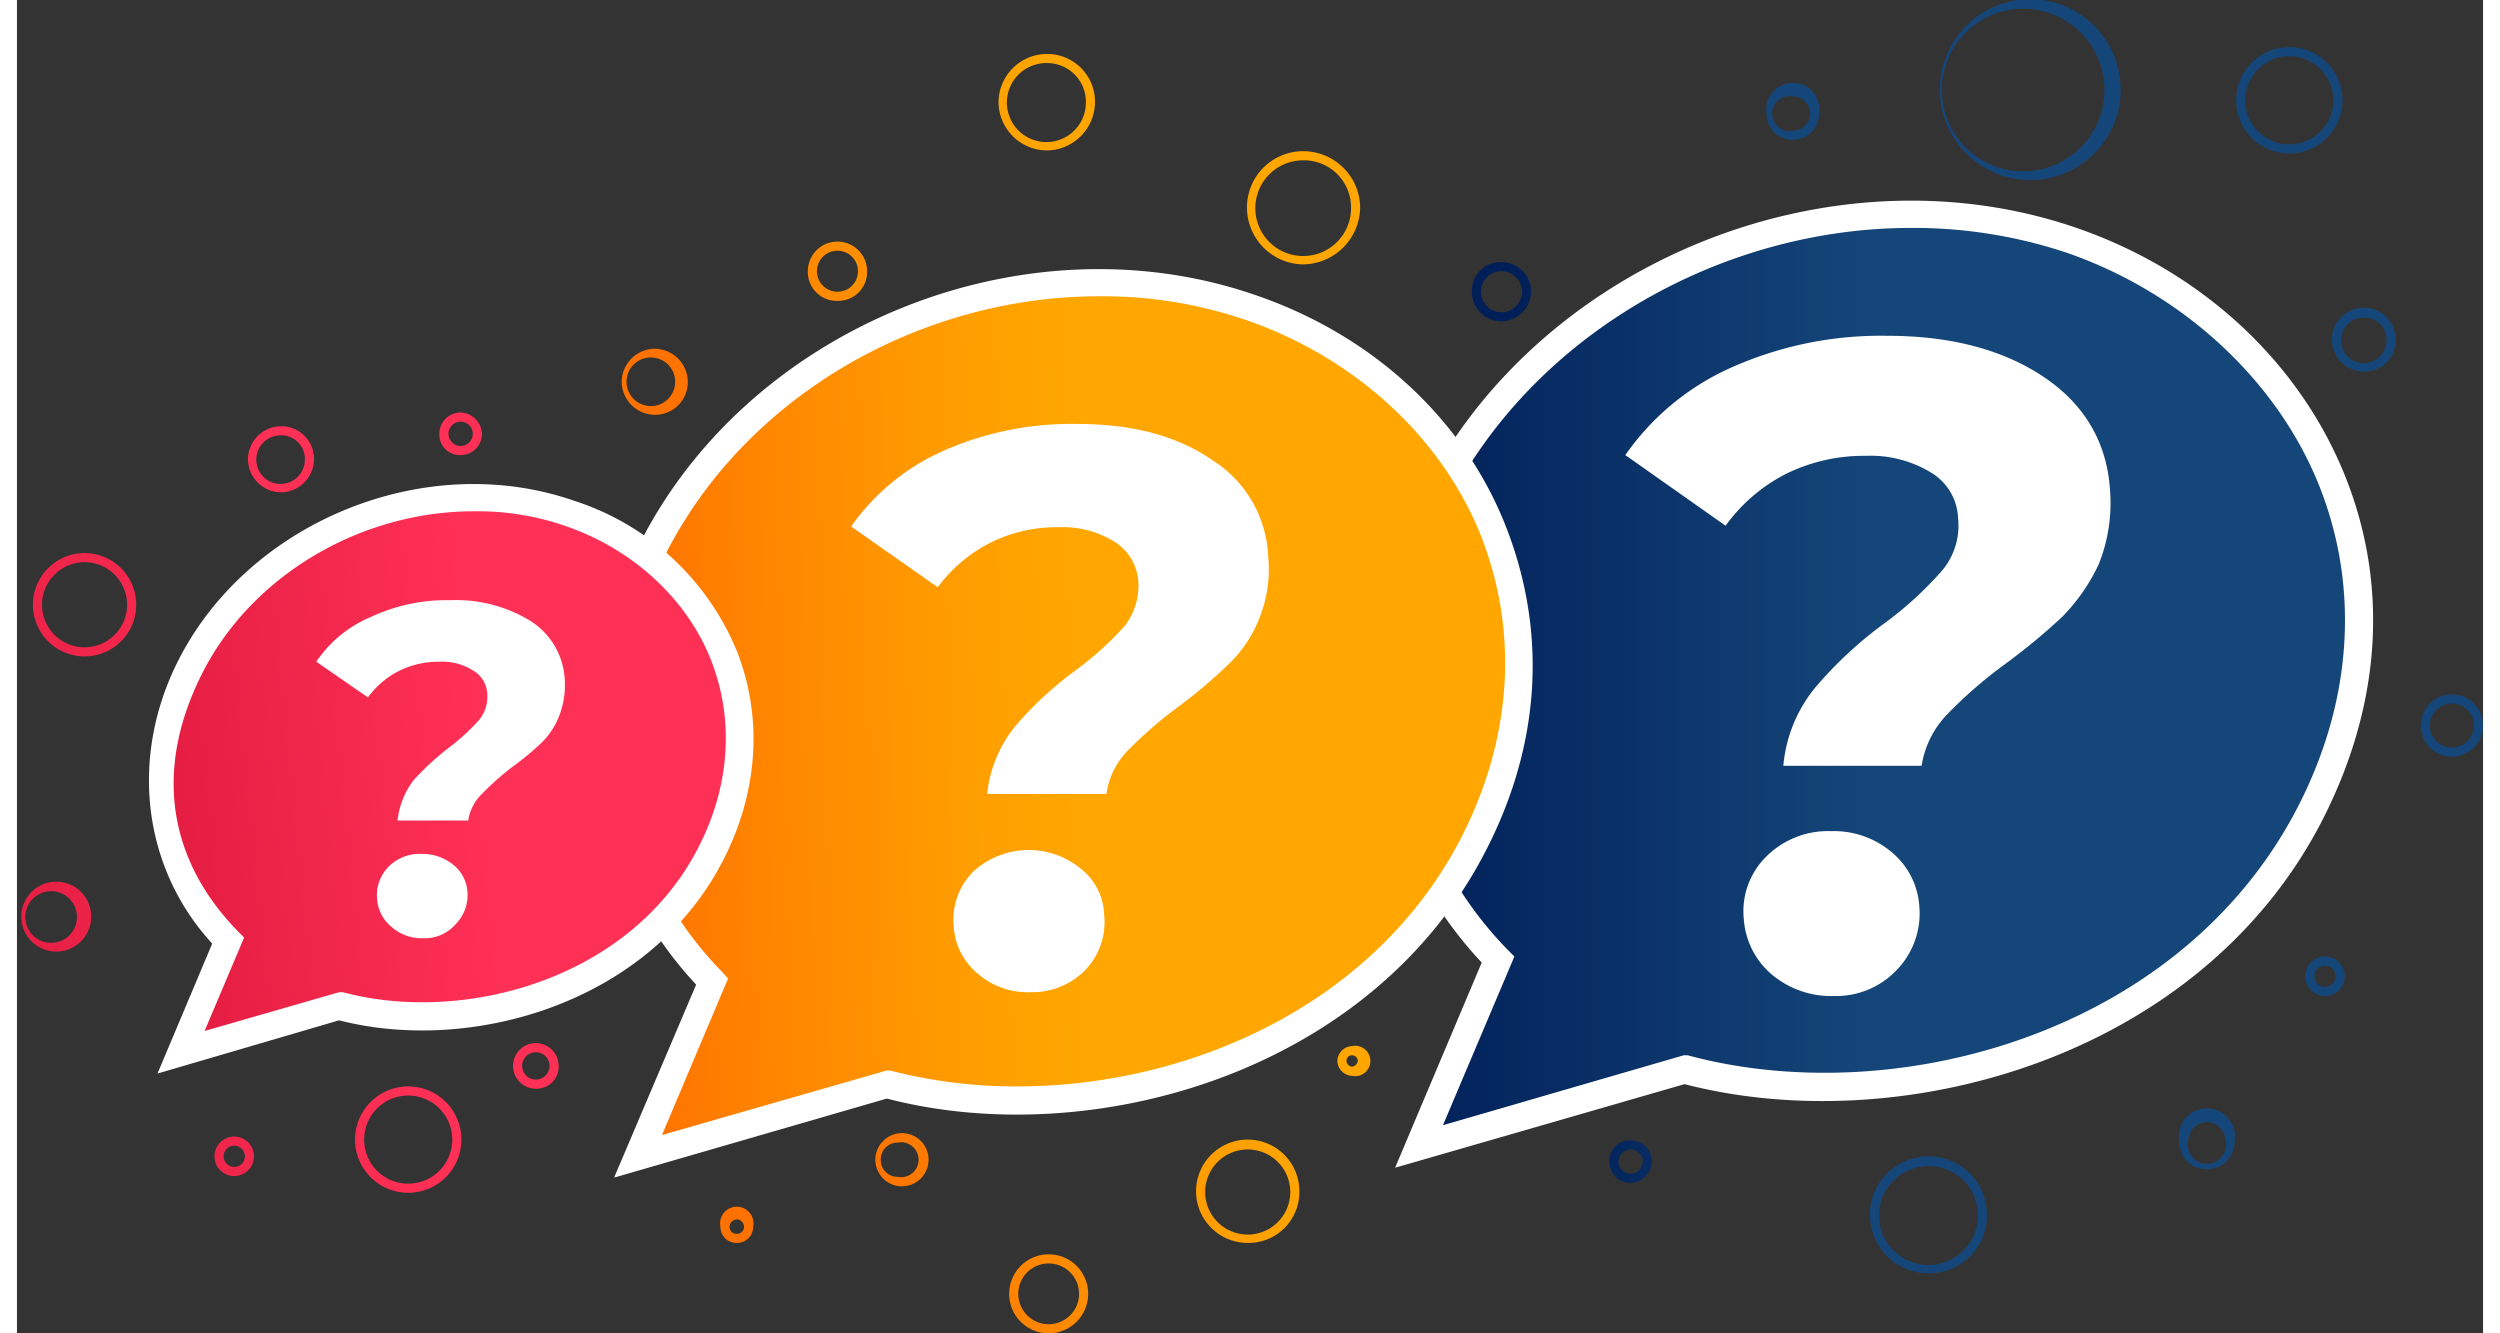 <svg xmlns="http://www.w3.org/2000/svg" xmlns:xlink="http://www.w3.org/1999/xlink" width="4.5in" height="2.4in" viewBox="0 0 324.6 175.5"><rect x="0" y="0" width="324.6" height="175.5" fill="#333333" stroke="none"/><defs><linearGradient id="a" x1="185.53" y1="170.46" x2="313.31" y2="170.46" gradientUnits="userSpaceOnUse"><stop offset="0" stop-color="#001e57"/><stop offset="0.5" stop-color="#154679"/></linearGradient><linearGradient id="b" x1="76.71" y1="176.58" x2="151.31" y2="174.76" gradientUnits="userSpaceOnUse"><stop offset="0.13" stop-color="#ff7200"/><stop offset="0.38" stop-color="#ff8700"/><stop offset="0.72" stop-color="#ff9e00"/><stop offset="0.93" stop-color="#ffa700"/></linearGradient><linearGradient id="c" x1="13.52" y1="186.06" x2="76.3" y2="179.69" gradientUnits="userSpaceOnUse"><stop offset="0" stop-color="#de183d"/><stop offset="0.84" stop-color="#ff3056"/></linearGradient><linearGradient id="d" x1="200.91" y1="98.26" x2="266.08" y2="94.17" xlink:href="#a"/><linearGradient id="e" x1="209.59" y1="236.39" x2="274.76" y2="232.29" xlink:href="#a"/><linearGradient id="f" x1="201.06" y1="100.59" x2="266.22" y2="96.5" xlink:href="#a"/><linearGradient id="g" x1="203.07" y1="132.64" x2="268.24" y2="128.54" xlink:href="#a"/><linearGradient id="h" x1="202.22" y1="119.15" x2="267.39" y2="115.06" xlink:href="#a"/><linearGradient id="i" x1="81.62" y1="130.77" x2="153.27" y2="113.37" xlink:href="#b"/><linearGradient id="j" x1="80.12" y1="124.62" x2="151.77" y2="107.22" xlink:href="#b"/><linearGradient id="k" x1="110.91" y1="251.4" x2="182.56" y2="234" xlink:href="#b"/><linearGradient id="l" x1="107.73" y1="238.29" x2="179.38" y2="220.89" xlink:href="#b"/><linearGradient id="m" x1="107.38" y1="236.87" x2="179.03" y2="219.47" xlink:href="#b"/><linearGradient id="n" x1="112.54" y1="258.09" x2="184.19" y2="240.69" xlink:href="#b"/><linearGradient id="o" x1="108.23" y1="240.35" x2="179.88" y2="222.94" xlink:href="#b"/><linearGradient id="p" x1="82.12" y1="132.86" x2="153.77" y2="115.46" xlink:href="#b"/><linearGradient id="q" x1="76.55" y1="109.91" x2="148.2" y2="92.51" xlink:href="#b"/><linearGradient id="r" x1="-23.95" y1="157.73" x2="49.06" y2="138.96" xlink:href="#c"/><linearGradient id="s" x1="-11.31" y1="206.94" x2="61.71" y2="188.17" xlink:href="#c"/><linearGradient id="t" x1="-1.32" y1="245.79" x2="71.69" y2="227.03" xlink:href="#c"/><linearGradient id="u" x1="-2.62" y1="240.73" x2="70.39" y2="221.96" xlink:href="#c"/><linearGradient id="v" x1="-2.21" y1="242.33" x2="70.8" y2="223.57" xlink:href="#c"/><linearGradient id="w" x1="-20.93" y1="169.51" x2="52.09" y2="150.74" xlink:href="#c"/><linearGradient id="x" x1="-23.29" y1="160.31" x2="49.72" y2="141.55" xlink:href="#c"/><linearGradient id="y" x1="200.84" y1="97.14" x2="266.01" y2="93.05" xlink:href="#a"/><linearGradient id="z" x1="210.05" y1="243.76" x2="275.22" y2="239.67" xlink:href="#a"/><linearGradient id="aa" x1="209.46" y1="234.27" x2="274.62" y2="230.18" xlink:href="#a"/><linearGradient id="ab" x1="208.29" y1="215.72" x2="273.46" y2="211.63" xlink:href="#a"/><linearGradient id="ac" x1="206.29" y1="183.9" x2="271.46" y2="179.81" xlink:href="#a"/></defs><path d="M275.6,112.6c-31.7-10.9-69.3,4.5-84.1,34.4-10.7,21.6-6.5,44.9,8.6,60.2l-10.5,24.6,35-10.1c29.1,7.8,66.4-4,81.8-32.6C323.5,157.2,307.3,123.5,275.6,112.6Z" transform="translate(-5.1 -80.9)" fill="url(#a)"/><path d="M186.5,234.6l11.4-27c-15.3-16.3-18.5-40.3-8-61.4,15.1-30.6,53.8-46.5,86.3-35.3,16.5,5.7,29.4,17.7,35.4,32.8s4.4,31.2-3.6,46.2c-16.4,30.5-55.2,41-83.4,33.7Zm67.9-123.7c-25.1,0-50.1,14.2-61.3,36.9-9.9,20.1-6.7,42.9,8.3,58.2l.8.8L192.8,229l31.7-9.2h.5c27,7.3,64.1-2.6,79.8-31.7,7.6-14.1,8.8-29.4,3.4-43.1s-17.7-25.4-33.2-30.8h0A63.6,63.6,0,0,0,254.4,110.9Z" transform="translate(-5.1 -80.9)" fill="#fff"/><path d="M241.8,171.4a53.1,53.1,0,0,1,9.3-8.6,47.5,47.5,0,0,0,7.4-6.8,9.2,9.2,0,0,0,2.1-6.9,7.3,7.3,0,0,0-3.4-5.9,15.3,15.3,0,0,0-8.8-2.3,23.1,23.1,0,0,0-10.5,2.4,22.3,22.3,0,0,0-7.9,6.8l-13.2-9.3a33.7,33.7,0,0,1,13.9-11.5,48.3,48.3,0,0,1,20.6-4.2c8.5,0,15.4,1.9,20.7,5.5s8.2,8.6,8.6,14.8a21.6,21.6,0,0,1-1.5,9.8,25,25,0,0,1-4.8,6.9,82.5,82.5,0,0,1-7.5,6.2,58.2,58.2,0,0,0-7.7,6.7,12.5,12.5,0,0,0-3.3,6.7H237.6A18.8,18.8,0,0,1,241.8,171.4ZM236,209.1a10.5,10.5,0,0,1-3.6-7.2,10.1,10.1,0,0,1,3-8.3,11.5,11.5,0,0,1,8.5-3.3,11.8,11.8,0,0,1,8,2.8,10.1,10.1,0,0,1,3.6,7.1,10.7,10.7,0,0,1-3,8.4,11,11,0,0,1-8.3,3.4A12.1,12.1,0,0,1,236,209.1Z" transform="translate(-5.1 -80.9)" fill="#fff"/><path d="M167.4,121.4c-29.7-10.3-65,4.2-78.9,32.2-10,20.3-6,42.1,8.1,56.5l-9.8,23,32.8-9.5c27.3,7.4,62.3-3.7,76.7-30.6C212.4,163.1,197.1,131.6,167.4,121.4Z" transform="translate(-5.1 -80.9)" fill="url(#b)"/><path d="M83.7,235.9l10.8-25.4c-14.4-15.4-17.4-37.9-7.6-57.7,14.3-28.8,50.6-43.6,81.1-33.1h0c15.6,5.3,27.7,16.5,33.2,30.8s4.3,29.3-3.3,43.4c-15.4,28.6-51.8,38.5-78.3,31.6Zm63.8-116c-23.5,0-46.8,13.2-57.3,34.5-9.3,18.8-6.3,40.2,7.7,54.4l.8.9L90,230.3l29.6-8.5h.4a66.1,66.1,0,0,0,16.8,2.1c22.1,0,46.3-10.3,57.9-31.8,7.1-13.2,8.2-27.5,3.2-40.4s-16.5-23.7-31.1-28.7h0A57.9,57.9,0,0,0,147.5,119.9Z" transform="translate(-5.1 -80.9)" fill="#fff"/><path d="M136.4,176.6a46.6,46.6,0,0,1,8.1-7.5,43.5,43.5,0,0,0,6.4-5.8,8.7,8.7,0,0,0,1.8-5.9,6.7,6.7,0,0,0-3-5.1,12.8,12.8,0,0,0-7.5-2,19.4,19.4,0,0,0-9.1,2.1,19.7,19.7,0,0,0-6.8,5.8l-11.4-8a29.4,29.4,0,0,1,12-9.9,41.8,41.8,0,0,1,17.7-3.6c7.4,0,13.3,1.6,17.9,4.8a15.8,15.8,0,0,1,7.3,12.7,17.3,17.3,0,0,1-1.3,8.4,16.9,16.9,0,0,1-4.1,5.9,68.4,68.4,0,0,1-6.4,5.4,55.8,55.8,0,0,0-6.7,5.8,10.3,10.3,0,0,0-2.8,5.7H132.8A17.1,17.1,0,0,1,136.4,176.6ZM131.5,209a8.7,8.7,0,0,1-3.1-6.2,8.9,8.9,0,0,1,2.6-7.2,10.8,10.8,0,0,1,14.2-.3,8,8,0,0,1,3,6,9.1,9.1,0,0,1-2.5,7.3,9.8,9.8,0,0,1-7.2,2.9A10,10,0,0,1,131.5,209Z" transform="translate(-5.1 -80.9)" fill="#fff"/><path d="M77.8,148.5c-18.8-6.5-41.2,2.7-50,20.4-6.3,12.9-3.9,26.7,5.1,35.8l-6.2,14.7,20.8-6.1C64.8,218,87,211,96.1,193.9,106.3,175,96.7,155,77.8,148.5Z" transform="translate(-5.1 -80.9)" fill="url(#c)"/><path d="M23.6,222.2l7.2-17.1c-9.1-9.9-10.9-24.3-4.6-37,9.2-18.5,32.6-28.1,52.2-21.3a34.6,34.6,0,0,1,21.5,19.9c3.5,9,2.7,19-2.2,28.1-9.9,18.4-33.1,24.8-50.2,20.4Zm41.6-74c-14.7,0-29.2,8.3-35.8,21.5s-3.9,24.9,4.8,33.8l.8.8-5.2,12.3,17.7-5.1H48c15.7,4.2,37.4-1.5,46.5-18.5,4.4-8.2,5.1-17.1,2-25.1s-10.2-14.7-19.3-17.8h0A35.2,35.2,0,0,0,65.2,148.2Z" transform="translate(-5.1 -80.9)" fill="#fff"/><path d="M57.3,183.6a35.8,35.8,0,0,1,4.8-4.4,27.7,27.7,0,0,0,3.8-3.5,4.8,4.8,0,0,0,1.1-3.5,3.7,3.7,0,0,0-1.8-3,7.5,7.5,0,0,0-4.5-1.2,11.8,11.8,0,0,0-5.3,1.2,11.5,11.5,0,0,0-4.1,3.5L44.5,168a16.2,16.2,0,0,1,7.2-5.9,23.5,23.5,0,0,1,10.5-2.2,18.7,18.7,0,0,1,10.6,2.8,9.7,9.7,0,0,1,4.4,7.6,11.2,11.2,0,0,1-.8,5,9.9,9.9,0,0,1-2.4,3.5,37.3,37.3,0,0,1-3.9,3.2,38.1,38.1,0,0,0-3.9,3.5,6.1,6.1,0,0,0-1.7,3.4H55.2A10.6,10.6,0,0,1,57.3,183.6Zm-2.9,19.3a5.2,5.2,0,0,1-1.9-3.7,5.3,5.3,0,0,1,1.6-4.3,5.7,5.7,0,0,1,4.3-1.6,6.4,6.4,0,0,1,4.1,1.4,5,5,0,0,1,1.9,3.6,5.5,5.5,0,0,1-1.6,4.3,5.4,5.4,0,0,1-4.2,1.8A6,6,0,0,1,54.4,202.9Z" transform="translate(-5.1 -80.9)" fill="#fff"/><path d="M238.9,99.3a3.4,3.4,0,0,1-3.5-3.4,3.5,3.5,0,1,1,6.9,0A3.4,3.4,0,0,1,238.9,99.3Zm0-5.7a2.3,2.3,0,1,0,0,4.5,2.2,2.2,0,0,0,2.2-2.2A2.2,2.2,0,0,0,238.9,93.6Z" transform="translate(-5.1 -80.9)" fill="url(#d)"/><path d="M293.4,234.8a3.6,3.6,0,0,1-3.7-3.7,3.7,3.7,0,1,1,7.3,0A3.6,3.6,0,0,1,293.4,234.8Zm0-6.2a2.5,2.5,0,0,0-2.5,2.5,2.5,2.5,0,1,0,4.9,0A2.5,2.5,0,0,0,293.4,228.6Z" transform="translate(-5.1 -80.9)" fill="url(#e)"/><path d="M304.2,101.1a7,7,0,0,1,0-14,7,7,0,0,1,0,14Zm0-12.8a5.8,5.8,0,1,0,5.8,5.8A5.8,5.8,0,0,0,304.2,88.3Z" transform="translate(-5.1 -80.9)" fill="url(#f)"/><path d="M314.1,129.8a4.2,4.2,0,1,1,4.1-4.1A4.1,4.1,0,0,1,314.1,129.8Zm0-7.1a3,3,0,1,0,2.9,3A2.9,2.9,0,0,0,314.1,122.7Z" transform="translate(-5.1 -80.9)" fill="url(#g)"/><path d="M200.5,123.2a3.9,3.9,0,0,1-3.9-3.9,3.8,3.8,0,0,1,3.9-3.9,3.9,3.9,0,0,1,3.9,3.9A4,4,0,0,1,200.5,123.2Zm0-6.6a2.7,2.7,0,1,0,2.7,2.7A2.7,2.7,0,0,0,200.5,116.6Z" transform="translate(-5.1 -80.9)" fill="url(#h)"/><path d="M174.4,115.7a7.5,7.5,0,0,1-7.4-7.5,7.4,7.4,0,0,1,7.4-7.4,7.5,7.5,0,0,1,7.5,7.4A7.6,7.6,0,0,1,174.4,115.7Zm0-13.7a6.3,6.3,0,1,0,6.3,6.2A6.2,6.2,0,0,0,174.4,102Z" transform="translate(-5.1 -80.9)" fill="url(#i)"/><path d="M113.1,120.5a3.8,3.8,0,0,1-3.9-3.9,3.9,3.9,0,0,1,7.8,0A3.8,3.8,0,0,1,113.1,120.5Zm0-6.6a2.7,2.7,0,1,0,2.7,2.7A2.7,2.7,0,0,0,113.1,113.9Z" transform="translate(-5.1 -80.9)" fill="url(#j)"/><path d="M167.2,244.5a6.8,6.8,0,1,1,6.7-6.8A6.7,6.7,0,0,1,167.2,244.5Zm0-12.3a5.6,5.6,0,1,0,5.5,5.5A5.6,5.6,0,0,0,167.2,232.2Z" transform="translate(-5.1 -80.9)" fill="url(#k)"/><path d="M180.8,222.5a2,2,0,0,1-1.9-2,2,2,0,0,1,1.9-1.9,2,2,0,1,1,0,3.9Zm0-2.7a.7.7,0,0,0-.7.7.8.8,0,0,0,.7.8.9.9,0,0,0,.8-.8A.8.8,0,0,0,180.8,219.8Z" transform="translate(-5.1 -80.9)" fill="url(#l)"/><path d="M121,237a3.5,3.5,0,0,1,0-6.9,3.5,3.5,0,1,1,0,6.9Zm0-5.7a2.2,2.2,0,0,0-2.2,2.3,2.2,2.2,0,0,0,2.2,2.2,2.3,2.3,0,1,0,0-4.5Z" transform="translate(-5.1 -80.9)" fill="url(#m)"/><path d="M140.9,256.4a5.2,5.2,0,1,1,5.2-5.2A5.2,5.2,0,0,1,140.9,256.4Zm0-9.2a4,4,0,1,0,4,4A4,4,0,0,0,140.9,247.2Z" transform="translate(-5.1 -80.9)" fill="url(#n)"/><path d="M99.9,244.5a2.1,2.1,0,0,1-2.2-2.1,2.2,2.2,0,1,1,4.3,0A2.1,2.1,0,0,1,99.9,244.5Zm0-3.1a1,1,0,0,0-1,1,.9.9,0,0,0,1,.9.9.9,0,0,0,.9-.9A1,1,0,0,0,99.9,241.4Z" transform="translate(-5.1 -80.9)" fill="url(#o)"/><path d="M89.1,135.5a4.4,4.4,0,0,1-4.4-4.3,4.4,4.4,0,0,1,4.4-4.4,4.4,4.4,0,0,1,4.3,4.4A4.3,4.3,0,0,1,89.1,135.5Zm0-7.5a3.2,3.2,0,1,0,0,6.3,3.2,3.2,0,0,0,0-6.3Z" transform="translate(-5.1 -80.9)" fill="url(#p)"/><path d="M140.7,100.7a6.4,6.4,0,0,1-6.4-6.4,6.4,6.4,0,0,1,6.4-6.3,6.3,6.3,0,0,1,6.3,6.3A6.4,6.4,0,0,1,140.7,100.7Zm0-11.5a5.2,5.2,0,1,0,5.1,5.1A5.1,5.1,0,0,0,140.7,89.2Z" transform="translate(-5.1 -80.9)" fill="url(#q)"/><path d="M39.9,145.7a4.4,4.4,0,0,1-4.4-4.4,4.4,4.4,0,0,1,4.4-4.3,4.3,4.3,0,0,1,4.3,4.3A4.4,4.4,0,0,1,39.9,145.7Zm0-7.5a3.2,3.2,0,1,0,3.1,3.1A3.1,3.1,0,0,0,39.9,138.2Z" transform="translate(-5.1 -80.9)" fill="url(#r)"/><path d="M9.6,206.1a4.6,4.6,0,0,1,0-9.1,4.6,4.6,0,1,1,0,9.1Zm0-7.9a3.4,3.4,0,1,0,3.4,3.4A3.4,3.4,0,0,0,9.6,198.2Z" transform="translate(-5.1 -80.9)" fill="url(#s)"/><path d="M56.6,237.9a7,7,0,1,1,7-7A7,7,0,0,1,56.6,237.9Zm0-12.8a5.8,5.8,0,1,0,5.8,5.8A5.8,5.8,0,0,0,56.6,225.1Z" transform="translate(-5.1 -80.9)" fill="url(#t)"/><path d="M73.4,224.2a3,3,0,1,1,3-3A2.9,2.9,0,0,1,73.4,224.2Zm0-4.8a1.8,1.8,0,1,0,1.8,1.8A1.8,1.8,0,0,0,73.4,219.4Z" transform="translate(-5.1 -80.9)" fill="url(#u)"/><path d="M33.7,235.7a2.6,2.6,0,0,1,0-5.2,2.6,2.6,0,1,1,0,5.2Zm0-4a1.4,1.4,0,0,0,0,2.8,1.4,1.4,0,0,0,0-2.8Z" transform="translate(-5.1 -80.9)" fill="url(#v)"/><path d="M14,167.3a6.8,6.8,0,0,1,0-13.6,6.8,6.8,0,0,1,0,13.6Zm0-12.4a5.6,5.6,0,1,0,5.6,5.6A5.6,5.6,0,0,0,14,154.9Z" transform="translate(-5.1 -80.9)" fill="url(#w)"/><path d="M63.5,140.8a2.7,2.7,0,0,1-2.8-2.8,2.8,2.8,0,0,1,2.8-2.8,2.9,2.9,0,0,1,2.8,2.8A2.8,2.8,0,0,1,63.5,140.8Zm0-4.4a1.6,1.6,0,0,0,0,3.2,1.6,1.6,0,0,0,0-3.2Z" transform="translate(-5.1 -80.9)" fill="url(#x)"/><path d="M270.2,104.6A11.9,11.9,0,1,1,282,92.8,11.9,11.9,0,0,1,270.2,104.6Zm0-22.5a10.7,10.7,0,1,0,0,21.3,10.7,10.7,0,0,0,0-21.3Z" transform="translate(-5.1 -80.9)" fill="url(#y)"/><path d="M256.7,248.5a7.7,7.7,0,1,1,7.7-7.7A7.6,7.6,0,0,1,256.7,248.5Zm0-14.1a6.5,6.5,0,1,0,6.5,6.4A6.4,6.4,0,0,0,256.7,234.4Z" transform="translate(-5.1 -80.9)" fill="url(#z)"/><path d="M217.5,236.6a2.8,2.8,0,0,1-2.8-2.8,2.7,2.7,0,0,1,2.8-2.8,2.8,2.8,0,0,1,2.8,2.8A2.9,2.9,0,0,1,217.5,236.6Zm0-4.4a1.6,1.6,0,0,0,0,3.2,1.6,1.6,0,0,0,0-3.2Z" transform="translate(-5.1 -80.9)" fill="url(#aa)"/><path d="M308.9,212a2.6,2.6,0,1,1,2.6-2.6A2.6,2.6,0,0,1,308.9,212Zm0-4a1.4,1.4,0,1,0,0,2.8,1.4,1.4,0,1,0,0-2.8Z" transform="translate(-5.1 -80.9)" fill="url(#ab)"/><path d="M325.6,180.5a4.1,4.1,0,1,1,4.1-4.1A4.1,4.1,0,0,1,325.6,180.5Zm0-7a2.9,2.9,0,1,0,0,5.8,2.9,2.9,0,0,0,0-5.8Z" transform="translate(-5.1 -80.9)" fill="url(#ac)"/></svg>